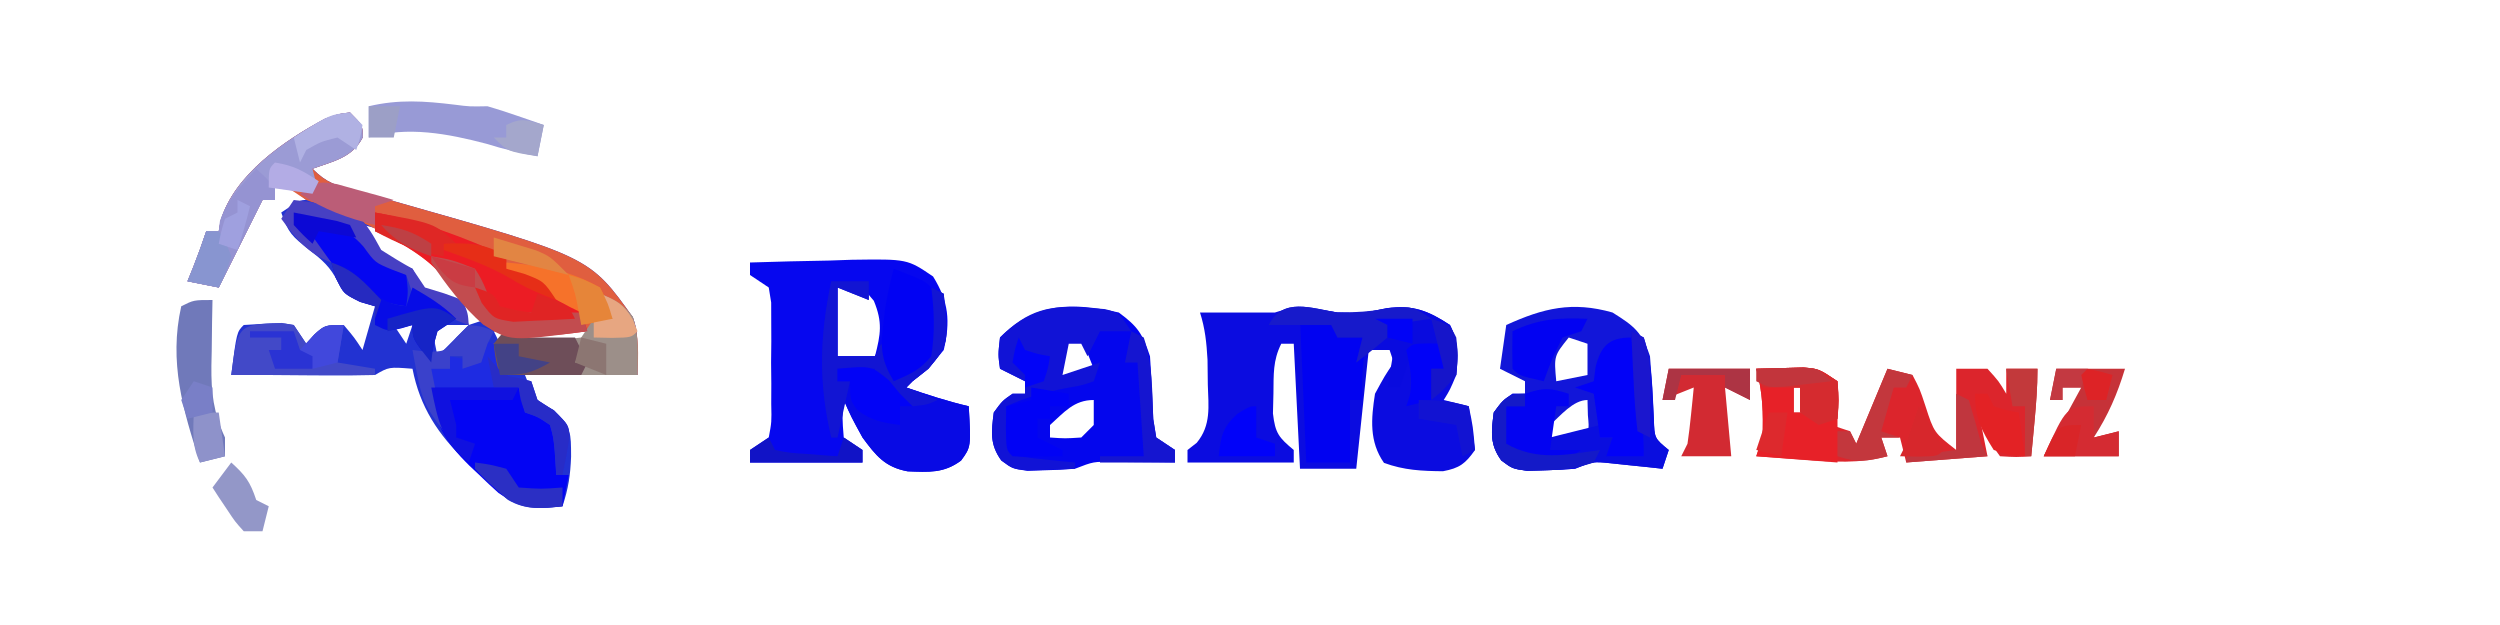<?xml version="1.0" encoding="UTF-8"?>
<svg version="1.1" xmlns="http://www.w3.org/2000/svg" width="400" height="100">
<path d="M0 0 C2 2 2 2 2.062 3.938 C0.35 7.263 -2.621 7.771 -6 9 C-3.654 11.346 -2.223 11.658 0.953 12.516 C2.461 12.933 2.461 12.933 4 13.359 C5.072 13.653 6.145 13.947 7.25 14.25 C38.349 23.082 38.349 23.082 45.266 32.773 C46 35 46 35 46 42 C40.06 42 34.12 42 28 42 C29.596 46.068 29.596 46.068 32.625 47.625 C35.447 50.447 35.353 51.21 35.375 55.062 C35.259 58.038 34.949 60.152 34 63 C30.784 63.367 28.126 63.662 25.252 61.972 C23.493 60.515 21.869 58.986 20.25 57.375 C19.687 56.853 19.123 56.331 18.543 55.793 C14.126 51.564 11.175 47.111 10 41 C6.224 40.702 6.224 40.702 4 42 C1.179 42.072 -1.617 42.093 -4.438 42.062 C-5.214 42.058 -5.991 42.053 -6.791 42.049 C-8.861 42.036 -10.93 42.018 -13 42 C-13.99 42 -14.98 42 -16 42 C-16.99 42 -17.98 42 -19 42 C-18.125 35.125 -18.125 35.125 -17 34 C-11.159 33.629 -11.159 33.629 -9 34 C-8.34 34.99 -7.68 35.98 -7 37 C-6.567 36.505 -6.134 36.01 -5.688 35.5 C-4 34 -4 34 -1 34 C0.688 36 0.688 36 2 38 C2.66 35.69 3.32 33.38 4 31 C3.216 30.753 2.433 30.505 1.625 30.25 C-1 29 -1 29 -1.941 27.113 C-3.155 24.691 -4.442 23.597 -6.562 21.938 C-9.194 19.875 -9.904 19.287 -11 16 C-8 14 -8 14 -7 14 C-9.676 11.815 -9.676 11.815 -12 12 C-12 12.66 -12 13.32 -12 14 C-12.66 14 -13.32 14 -14 14 C-14.414 14.828 -14.414 14.828 -14.836 15.672 C-16.891 19.781 -18.945 23.891 -21 28 C-22.65 27.67 -24.3 27.34 -26 27 C-25.691 26.237 -25.381 25.474 -25.062 24.688 C-24.321 22.812 -23.638 20.913 -23 19 C-22.34 19 -21.68 19 -21 19 C-20.897 18.42 -20.794 17.84 -20.688 17.242 C-18.431 9.884 -10.49 4.467 -4 1 C-1.855 0.215 -1.855 0.215 0 0 Z M2 18 C4.134 22.268 5.643 23.324 10 25 C10.33 25.681 10.66 26.361 11 27.062 C11.33 27.702 11.66 28.341 12 29 C12.825 29.165 13.65 29.33 14.5 29.5 C15.325 29.665 16.15 29.83 17 30 C18.312 32.062 18.312 32.062 19 34 C19.99 33.67 20.98 33.34 22 33 C16.762 26.364 10.636 19.696 2 18 Z M7 34 C7.99 35.485 7.99 35.485 9 37 C9.33 36.01 9.66 35.02 10 34 C9.01 34 8.02 34 7 34 Z M13 34 C13.33 35.65 13.66 37.3 14 39 C15.65 37.35 17.3 35.7 19 34 C17.02 34 15.04 34 13 34 Z M23 35 C23.66 36.32 24.32 37.64 25 39 C25.33 37.68 25.66 36.36 26 35 C25.01 35 24.02 35 23 35 Z M27 35 C27 35.33 27 35.66 27 36 C28.623 36.222 30.249 36.427 31.875 36.625 C33.232 36.799 33.232 36.799 34.617 36.977 C35.404 36.984 36.19 36.992 37 37 C37.66 36.34 38.32 35.68 39 35 C35.04 35 31.08 35 27 35 Z " fill="#2232D2" transform="translate(56,18)"/>
<path d="M0 0 C4 0.116 4 0.116 7.875 -0.688 C12.018 -1.245 14.468 -0.326 18 2 C19.39 4.78 19.185 6.919 19 10 C18 12.375 18 12.375 17 14 C18.32 14.33 19.64 14.66 21 15 C21.688 18.312 21.688 18.312 22 22 C20.453 24.195 19.531 24.9 16.879 25.398 C13.475 25.364 10.653 25.239 7.438 24.062 C5.054 20.642 5.377 17.022 6 13 C7.562 10.125 7.562 10.125 9 8 C8.505 6.515 8.505 6.515 8 5 C7.01 5.33 6.02 5.66 5 6 C4.34 12.27 3.68 18.54 3 25 C0.03 25 -2.94 25 -6 25 C-6.495 15.1 -6.495 15.1 -7 5 C-7.66 5 -8.32 5 -9 5 C-10.353 7.706 -10.206 9.919 -10.25 12.938 C-10.276 13.998 -10.302 15.059 -10.328 16.152 C-9.959 19.352 -9.386 19.997 -7 22 C-7 22.66 -7 23.32 -7 24 C-12.61 24 -18.22 24 -24 24 C-24 23.34 -24 22.68 -24 22 C-23.51 21.617 -23.02 21.234 -22.516 20.84 C-20.195 18.022 -20.643 15.04 -20.75 11.562 C-20.765 10.244 -20.781 8.925 -20.797 7.566 C-20.953 4.832 -21.179 2.587 -22 0 C-18 0 -14 0 -10 0 C-6.279 -1.24 -3.843 -0.607 0 0 Z " fill="#0B0CE0" transform="translate(214,50)"/>
<path d="M0 0 C4.229 -0.145 8.457 -0.234 12.688 -0.312 C14.485 -0.375 14.485 -0.375 16.318 -0.439 C25.172 -0.563 25.172 -0.563 29.293 2.238 C31.801 6.295 32.08 9.377 31 14 C28.562 17 28.562 17 26 19 C25.67 19.33 25.34 19.66 25 20 C28.311 21.129 31.59 22.213 35 23 C35.368 29.495 35.368 29.495 33.762 31.699 C30.975 33.757 28.585 33.534 25.219 33.414 C21.586 32.736 20.144 30.901 18 28 C16.188 24.688 16.188 24.688 15 22 C14.75 24.916 14.75 24.916 15 28 C15.99 28.66 16.98 29.32 18 30 C18 30.66 18 31.32 18 32 C12.06 32 6.12 32 0 32 C0 31.34 0 30.68 0 30 C0.99 29.34 1.98 28.68 3 28 C3.466 25.517 3.466 25.517 3.398 22.625 C3.402 21.558 3.406 20.49 3.41 19.391 C3.399 18.272 3.387 17.153 3.375 16 C3.392 14.322 3.392 14.322 3.41 12.609 C3.406 11.542 3.402 10.475 3.398 9.375 C3.395 8.393 3.392 7.41 3.388 6.398 C3.26 5.607 3.132 4.815 3 4 C2.01 3.34 1.02 2.68 0 2 C0 1.34 0 0.68 0 0 Z M14 4 C14 7.63 14 11.26 14 15 C15.98 15 17.96 15 20 15 C20.91 11.444 21.234 9.567 19.812 6.125 C18.915 5.073 18.915 5.073 18 4 C16.68 4 15.36 4 14 4 Z " fill="#0607EF" transform="translate(120,42)"/>
<path d="M0 0 C2 2 2 2 2.062 3.938 C0.35 7.263 -2.621 7.771 -6 9 C-3.654 11.346 -2.223 11.658 0.953 12.516 C2.461 12.933 2.461 12.933 4 13.359 C5.072 13.653 6.145 13.947 7.25 14.25 C38.349 23.082 38.349 23.082 45.266 32.773 C46.291 35.882 46.125 38.754 46 42 C38.667 42 31.333 42 24 42 C23.67 40.35 23.34 38.7 23 37 C23.66 36.67 24.32 36.34 25 36 C23.847 34.847 22.692 33.696 21.531 32.551 C20.505 31.511 19.504 30.445 18.531 29.355 C11.566 21.793 2.61 17.32 -7 14 C-7.99 13.34 -8.98 12.68 -10 12 C-10.66 12 -11.32 12 -12 12 C-12 12.66 -12 13.32 -12 14 C-12.66 14 -13.32 14 -14 14 C-14.414 14.828 -14.414 14.828 -14.836 15.672 C-16.891 19.781 -18.945 23.891 -21 28 C-22.65 27.67 -24.3 27.34 -26 27 C-25.691 26.237 -25.381 25.474 -25.062 24.688 C-24.321 22.812 -23.638 20.913 -23 19 C-22.34 19 -21.68 19 -21 19 C-20.897 18.42 -20.794 17.84 -20.688 17.242 C-18.431 9.884 -10.49 4.467 -4 1 C-1.855 0.215 -1.855 0.215 0 0 Z M27 35 C27 35.33 27 35.66 27 36 C28.623 36.222 30.249 36.427 31.875 36.625 C33.232 36.799 33.232 36.799 34.617 36.977 C35.404 36.984 36.19 36.992 37 37 C37.66 36.34 38.32 35.68 39 35 C35.04 35 31.08 35 27 35 Z " fill="#E05E3F" transform="translate(56,18)"/>
<path d="M0 0 C3.461 2.163 4.707 3.122 6 7 C6.269 10.354 6.445 13.707 6.621 17.066 C6.712 20.119 6.712 20.119 9 22 C8.67 22.99 8.34 23.98 8 25 C7.241 24.916 6.481 24.832 5.699 24.746 C4.705 24.644 3.711 24.542 2.688 24.438 C1.701 24.333 0.715 24.229 -0.301 24.121 C-3.099 23.834 -3.099 23.834 -6 25 C-7.663 25.142 -9.332 25.22 -11 25.25 C-11.866 25.276 -12.732 25.302 -13.625 25.328 C-16 25 -16 25 -17.789 23.672 C-19.664 21.083 -19.387 19.098 -19 16 C-17.625 14.125 -17.625 14.125 -16 13 C-15.34 13 -14.68 13 -14 13 C-14 12.34 -14 11.68 -14 11 C-15.32 10.34 -16.64 9.68 -18 9 C-17.67 6.69 -17.34 4.38 -17 2 C-11.028 -0.715 -6.431 -1.825 0 0 Z M-7 4 C-9.37 6.954 -9.37 6.954 -9 11 C-7.35 10.67 -5.7 10.34 -4 10 C-4 8.35 -4 6.7 -4 5 C-4.99 4.67 -5.98 4.34 -7 4 Z M-10 18 C-10 18.66 -10 19.32 -10 20 C-8.334 20.043 -6.666 20.041 -5 20 C-3.704 18.934 -3.704 18.934 -3.938 16.438 C-3.958 15.633 -3.979 14.829 -4 14 C-6.316 14 -8.366 16.575 -10 18 Z " fill="#1216D9" transform="translate(258,50)"/>
<path d="M0 0 C3.06 2.239 3.803 3.41 5 7 C5.231 10.354 5.381 13.707 5.523 17.066 C5.681 18.034 5.838 19.003 6 20 C6.99 20.66 7.98 21.32 9 22 C9 22.66 9 23.32 9 24 C8.096 23.988 7.193 23.977 6.262 23.965 C4.492 23.951 4.492 23.951 2.688 23.938 C1.516 23.926 0.344 23.914 -0.863 23.902 C-4.031 23.851 -4.031 23.851 -7 25 C-8.663 25.142 -10.332 25.22 -12 25.25 C-12.866 25.276 -13.732 25.302 -14.625 25.328 C-17 25 -17 25 -18.789 23.672 C-20.664 21.083 -20.387 19.098 -20 16 C-18.625 14.125 -18.625 14.125 -17 13 C-16.34 13 -15.68 13 -15 13 C-15 12.34 -15 11.68 -15 11 C-16.32 10.34 -17.64 9.68 -19 9 C-19.312 6.75 -19.312 6.75 -19 4 C-13.344 -1.656 -7.508 -1.637 0 0 Z M-8 4 C-8.66 6.31 -9.32 8.62 -10 11 C-8.02 10.34 -6.04 9.68 -4 9 C-4.66 7.35 -5.32 5.7 -6 4 C-6.66 4 -7.32 4 -8 4 Z M-11 18 C-11 18.66 -11 19.32 -11 20 C-8.584 20.167 -8.584 20.167 -6 20 C-5.34 19.34 -4.68 18.68 -4 18 C-4 16.68 -4 15.36 -4 14 C-7.18 14 -8.708 15.95 -11 18 Z " fill="#0406ED" transform="translate(179,50)"/>
<path d="M0 0 C1.604 -0.054 3.208 -0.093 4.812 -0.125 C5.706 -0.148 6.599 -0.171 7.52 -0.195 C10 0 10 0 13 2 C13.25 5.062 13.25 5.062 13 8 C12.67 8.33 12.34 8.66 12 9 C12.99 9.33 13.98 9.66 15 10 C15.33 10.66 15.66 11.32 16 12 C17.65 8.04 19.3 4.08 21 0 C22.32 0.33 23.64 0.66 25 1 C26.16 3.215 26.16 3.215 27.062 5.938 C28.443 10.218 28.443 10.218 32 13 C32 8.71 32 4.42 32 0 C33.65 0 35.3 0 37 0 C38.812 2 38.812 2 40 4 C40 2.68 40 1.36 40 0 C41.65 0 43.3 0 45 0 C45 2.936 44.775 5.766 44.5 8.688 C44.407 9.681 44.314 10.675 44.219 11.699 C44.147 12.458 44.074 13.218 44 14 C41.613 14.156 41.613 14.156 39 14 C37.188 11.5 37.188 11.5 36 9 C36.495 11.475 36.495 11.475 37 14 C30.565 14.495 30.565 14.495 24 15 C23.67 13.68 23.34 12.36 23 11 C22.01 11 21.02 11 20 11 C20.33 11.99 20.66 12.98 21 14 C16.508 15.196 12.267 14.919 7.688 14.562 C6.947 14.51 6.206 14.458 5.443 14.404 C3.628 14.275 1.814 14.139 0 14 C0.33 13.01 0.66 12.02 1 11 C1.142 7.108 1.037 3.744 0 0 Z M6 3 C6 4.32 6 5.64 6 7 C6.66 7 7.32 7 8 7 C8 5.68 8 4.36 8 3 C7.34 3 6.68 3 6 3 Z M21 7 C22 9 22 9 22 9 Z " fill="#DC252C" transform="translate(281,59)"/>
<path d="M0 0 C1.98 0 3.96 0 6 0 C6 0.99 6 1.98 6 3 C3.525 2.01 3.525 2.01 1 1 C1 4.63 1 8.26 1 12 C2.98 12 4.96 12 7 12 C7.33 11.34 7.66 10.68 8 10 C8.66 11.65 9.32 13.3 10 15 C12.645 14.288 12.645 14.288 15 12 C15.766 8.344 15.93 4.728 16 1 C16.66 1.33 17.32 1.66 18 2 C18.787 10.031 18.787 10.031 15.562 14 C14.717 14.66 13.871 15.32 13 16 C12.67 16.33 12.34 16.66 12 17 C15.311 18.129 18.59 19.213 22 20 C22.368 26.495 22.368 26.495 20.762 28.699 C17.975 30.757 15.585 30.534 12.219 30.414 C8.586 29.736 7.144 27.901 5 25 C3.188 21.688 3.188 21.688 2 19 C1.67 20.98 1.34 22.96 1 25 C0.67 25 0.34 25 0 25 C-2.07 16.162 -1.859 8.867 0 0 Z " fill="#080AE4" transform="translate(133,45)"/>
<path d="M0 0 C4.62 0 9.24 0 14 0 C14.66 1.32 15.32 2.64 16 4 C18.034 5.268 18.034 5.268 20 6 C20 8.64 20 11.28 20 14 C20.66 14 21.32 14 22 14 C21.67 15.65 21.34 17.3 21 19 C16.589 19.444 14.524 19.344 10.762 16.875 C9.716 15.939 8.692 14.98 7.688 14 C7.161 13.504 6.634 13.008 6.091 12.497 C2.059 8.507 0.422 5.595 0 0 Z " fill="#0304F3" transform="translate(69,62)"/>
<path d="M0 0 C7.483 1.372 14.056 3.922 21 7 C21 7.66 21 8.32 21 9 C21.866 9.227 22.733 9.454 23.625 9.688 C27.687 11.267 29.854 13 33 16 C33.495 17.485 33.495 17.485 34 19 C29.002 19.66 23.933 20.291 19 19 C15.858 16.542 13.722 13.939 11.297 10.781 C8.122 6.937 4.513 4.973 0 3 C0 2.01 0 1.02 0 0 Z " fill="#EC1C24" transform="translate(60,34)"/>
<path d="M0 0 C0.869 0.067 1.738 0.134 2.633 0.203 C4.875 0.75 4.875 0.75 6.875 3.75 C5.225 3.75 3.575 3.75 1.875 3.75 C1.215 5.07 0.555 6.39 -0.125 7.75 C-0.455 7.09 -0.785 6.43 -1.125 5.75 C-1.785 5.75 -2.445 5.75 -3.125 5.75 C-3.455 7.4 -3.785 9.05 -4.125 10.75 C-2.145 10.09 -0.165 9.43 1.875 8.75 C1.545 9.74 1.215 10.73 0.875 11.75 C-1.016 12.41 -1.016 12.41 -3.375 12.812 C-6.832 13.469 -9.901 14.294 -13.125 15.75 C-12.94 20.092 -12.94 20.092 -11.125 23.75 C-9.61 23.982 -8.087 24.162 -6.562 24.312 C-5.736 24.396 -4.91 24.48 -4.059 24.566 C-3.101 24.657 -3.101 24.657 -2.125 24.75 C-2.125 25.08 -2.125 25.41 -2.125 25.75 C-3.728 25.831 -5.333 25.889 -6.938 25.938 C-8.277 25.99 -8.277 25.99 -9.645 26.043 C-12.125 25.75 -12.125 25.75 -13.926 24.426 C-15.782 21.831 -15.512 19.844 -15.125 16.75 C-13.75 14.875 -13.75 14.875 -12.125 13.75 C-11.465 13.75 -10.805 13.75 -10.125 13.75 C-10.125 13.09 -10.125 12.43 -10.125 11.75 C-11.445 11.09 -12.765 10.43 -14.125 9.75 C-14.438 7.5 -14.438 7.5 -14.125 4.75 C-9.688 0.313 -6.095 -0.546 0 0 Z " fill="#1113D6" transform="translate(174.125,49.25)"/>
<path d="M0 0 C2 2 2 2 2.062 3.938 C0.35 7.263 -2.621 7.771 -6 9 C-5.67 10.32 -5.34 11.64 -5 13 C-7.31 12.67 -9.62 12.34 -12 12 C-12 12.66 -12 13.32 -12 14 C-12.66 14 -13.32 14 -14 14 C-14.414 14.828 -14.414 14.828 -14.836 15.672 C-16.891 19.781 -18.945 23.891 -21 28 C-22.65 27.67 -24.3 27.34 -26 27 C-25.691 26.237 -25.381 25.474 -25.062 24.688 C-24.321 22.812 -23.638 20.913 -23 19 C-22.34 19 -21.68 19 -21 19 C-20.897 18.42 -20.794 17.84 -20.688 17.242 C-18.431 9.884 -10.49 4.467 -4 1 C-1.855 0.215 -1.855 0.215 0 0 Z " fill="#9B9BD5" transform="translate(56,18)"/>
<path d="M0 0 C1.65 0 3.3 0 5 0 C5.66 0.66 6.32 1.32 7 2 C9.069 2.643 9.069 2.643 11 3 C10.835 3.536 10.67 4.072 10.5 4.625 C9.903 7.459 9.934 10.112 10 13 C9.34 13 8.68 13 8 13 C8 16.3 8 19.6 8 23 C5.69 23 3.38 23 1 23 C0.67 15.41 0.34 7.82 0 0 Z " fill="#0102F1" transform="translate(208,51)"/>
<path d="M0 0 C2.328 0.931 3.744 1.654 5.25 3.688 C6.265 6.819 6.046 9.728 6 13 C-1.333 13 -8.667 13 -16 13 C-16.33 11.35 -16.66 9.7 -17 8 C-15.68 7.01 -14.36 6.02 -13 5 C-13 5.66 -13 6.32 -13 7 C-11.376 7.081 -9.75 7.139 -8.125 7.188 C-7.22 7.222 -6.315 7.257 -5.383 7.293 C-4.596 7.196 -3.81 7.1 -3 7 C-2.34 6.01 -1.68 5.02 -1 4 C-0.01 4 0.98 4 2 4 C1.34 2.68 0.68 1.36 0 0 Z " fill="#9C8F89" transform="translate(96,47)"/>
<path d="M0 0 C1.604 -0.054 3.208 -0.093 4.812 -0.125 C5.706 -0.148 6.599 -0.171 7.52 -0.195 C10 0 10 0 13 2 C13.188 5 13.188 5 13 8 C13 8.66 13 9.32 13 10 C13 11.65 13 13.3 13 15 C8.71 14.67 4.42 14.34 0 14 C0.33 13.01 0.66 12.02 1 11 C1.142 7.108 1.037 3.744 0 0 Z M6 3 C6 4.32 6 5.64 6 7 C6.66 7 7.32 7 8 7 C8 5.68 8 4.36 8 3 C7.34 3 6.68 3 6 3 Z " fill="#E72128" transform="translate(281,59)"/>
<path d="M0 0 C4 0.116 4 0.116 7.875 -0.688 C12.018 -1.245 14.468 -0.326 18 2 C19.42 4.841 19.315 6.855 19 10 C17 12.375 17 12.375 15 14 C15 12.35 15 10.7 15 9 C15.66 9 16.32 9 17 9 C16.67 8.01 16.34 7.02 16 6 C14.68 6 13.36 6 12 6 C11.34 7.98 10.68 9.96 10 12 C9.34 12 8.68 12 8 12 C8.33 10.02 8.66 8.04 9 6 C7.68 6 6.36 6 5 6 C4.34 6.66 3.68 7.32 3 8 C3.33 6.68 3.66 5.36 4 4 C2.68 4 1.36 4 0 4 C-0.33 3.34 -0.66 2.68 -1 2 C-4.3 2 -7.6 2 -11 2 C-8.742 -2.516 -4.157 -0.656 0 0 Z " fill="#090BDF" transform="translate(214,50)"/>
<path d="M0 0 C2.386 0.309 2.386 0.309 5.27 0.254 C6.845 0.711 8.408 1.215 9.957 1.754 C11.169 2.172 11.169 2.172 12.406 2.598 C13.329 2.922 13.329 2.922 14.27 3.254 C13.94 4.904 13.61 6.554 13.27 8.254 C10.46 7.743 7.811 7.11 5.082 6.254 C-1.036 4.649 -7.542 3.397 -13.73 5.254 C-13.73 3.604 -13.73 1.954 -13.73 0.254 C-8.949 -0.879 -4.814 -0.584 0 0 Z " fill="#989AD6" transform="translate(72.73,16.746)"/>
<path d="M0 0 C0.66 0.33 1.32 0.66 2 1 C3.43 5.29 3.385 9.569 3.621 14.066 C3.712 17.119 3.712 17.119 6 19 C5.67 19.99 5.34 20.98 5 22 C4.241 21.916 3.481 21.832 2.699 21.746 C1.705 21.644 0.711 21.542 -0.312 21.438 C-1.299 21.333 -2.285 21.229 -3.301 21.121 C-6.099 20.834 -6.099 20.834 -9 22 C-10.663 22.142 -12.332 22.22 -14 22.25 C-14.866 22.276 -15.732 22.302 -16.625 22.328 C-19 22 -19 22 -20.789 20.672 C-22.664 18.083 -22.387 16.098 -22 13 C-20.625 11.125 -20.625 11.125 -19 10 C-18.34 10 -17.68 10 -17 10 C-17 10.66 -17 11.32 -17 12 C-17.99 12 -18.98 12 -20 12 C-20 13.98 -20 15.96 -20 18 C-16.629 19.498 -14.796 20 -11 20 C-11.66 19.67 -12.32 19.34 -13 19 C-13 18.34 -13 17.68 -13 17 C-10.36 16.34 -7.72 15.68 -5 15 C-5 15.66 -5 16.32 -5 17 C-4.34 17 -3.68 17 -3 17 C-3 17.66 -3 18.32 -3 19 C-1.35 19.33 0.3 19.66 2 20 C1.856 19.059 1.711 18.118 1.562 17.148 C1.377 15.903 1.191 14.658 1 13.375 C0.814 12.145 0.629 10.915 0.438 9.648 C0.046 6.383 -0.081 3.283 0 0 Z " fill="#0A0EDF" transform="translate(261,53)"/>
<path d="M0 0 C0.337 2.416 0.669 4.833 1 7.25 C1.095 7.932 1.191 8.614 1.289 9.316 C1.735 12.594 2 15.684 2 19 C0.02 19 -1.96 19 -4 19 C-3.67 18.01 -3.34 17.02 -3 16 C-3.66 16 -4.32 16 -5 16 C-5.33 13.69 -5.66 11.38 -6 9 C-6.99 8.67 -7.98 8.34 -9 8 C-8.01 7.67 -7.02 7.34 -6 7 C-5.897 6.216 -5.794 5.433 -5.688 4.625 C-4.826 1.335 -3.532 0 0 0 Z " fill="#0202F7" transform="translate(261,54)"/>
<path d="M0 0 C0.946 0.162 0.946 0.162 1.91 0.328 C2.57 1.318 3.23 2.308 3.91 3.328 C4.56 2.586 4.56 2.586 5.223 1.828 C6.91 0.328 6.91 0.328 9.91 0.328 C9.58 2.308 9.25 4.288 8.91 6.328 C11.88 6.823 11.88 6.823 14.91 7.328 C14.91 7.658 14.91 7.988 14.91 8.328 C7.243 8.328 -0.423 8.328 -8.09 8.328 C-7.063 0.256 -7.063 0.256 0 0 Z " fill="#4249C8" transform="translate(45.09,51.672)"/>
<path d="M0 0 C3.63 0 7.26 0 11 0 C9.775 4.053 8.301 7.444 6 11 C7.32 10.67 8.64 10.34 10 10 C10 11.32 10 12.64 10 14 C6.04 14 2.08 14 -2 14 C-0.02 10.37 1.96 6.74 4 3 C3.01 3 2.02 3 1 3 C1 3.66 1 4.32 1 5 C0.34 5 -0.32 5 -1 5 C-0.67 3.35 -0.34 1.7 0 0 Z " fill="#C63238" transform="translate(329,59)"/>
<path d="M0 0 C-0.023 1.169 -0.046 2.338 -0.07 3.543 C-0.089 5.091 -0.107 6.639 -0.125 8.188 C-0.142 8.956 -0.159 9.725 -0.176 10.518 C-0.213 14.874 0.136 17.985 2 22 C2 22.99 2 23.98 2 25 C0.68 25.33 -0.64 25.66 -2 26 C-4.75 17.559 -7.001 9.914 -5 1 C-3 0 -3 0 0 0 Z " fill="#7079BA" transform="translate(34,48)"/>
<path d="M0 0 C1.98 0 3.96 0 6 0 C6 0.99 6 1.98 6 3 C3.525 2.01 3.525 2.01 1 1 C1 4.63 1 8.26 1 12 C2.98 12 4.96 12 7 12 C7.33 11.34 7.66 10.68 8 10 C8.66 11.65 9.32 13.3 10 15 C12.645 14.288 12.645 14.288 15 12 C15.766 8.344 15.93 4.728 16 1 C16.66 1.33 17.32 1.66 18 2 C18.787 10.031 18.787 10.031 15.562 14 C14.717 14.66 13.871 15.32 13 16 C12.67 16.33 12.34 16.66 12 17 C14.475 17.99 14.475 17.99 17 19 C15.375 19.75 15.375 19.75 13 20 C9.75 18.188 9.75 18.188 7 16 C7 15.34 7 14.68 7 14 C5.02 14 3.04 14 1 14 C1 14.66 1 15.32 1 16 C1.66 16 2.32 16 3 16 C2.34 18.97 1.68 21.94 1 25 C0.67 25 0.34 25 0 25 C-2.07 16.162 -1.859 8.867 0 0 Z " fill="#1215D3" transform="translate(133,45)"/>
<path d="M0 0 C4.29 0 8.58 0 13 0 C13 1.65 13 3.3 13 5 C11.68 4.34 10.36 3.68 9 3 C9.33 6.63 9.66 10.26 10 14 C7.36 14 4.72 14 2 14 C2.33 13.34 2.66 12.68 3 12 C3.225 10.463 3.408 8.92 3.562 7.375 C3.646 6.558 3.73 5.74 3.816 4.898 C3.877 4.272 3.938 3.645 4 3 C2.35 3.66 0.7 4.32 -1 5 C-0.67 3.35 -0.34 1.7 0 0 Z " fill="#D22A32" transform="translate(267,59)"/>
<path d="M0 0 C4.875 1.875 4.875 1.875 6 3 C6.487 6.726 6.601 10.286 6 14 C4.149 16.235 2.721 16.81 0 18 C-1.955 14.764 -2.159 12.725 -1.688 9 C-1.588 8.154 -1.489 7.309 -1.387 6.438 C-1.039 4.245 -0.58 2.142 0 0 Z " fill="#0102F3" transform="translate(143,43)"/>
<path d="M0 0 C8.243 1.18 8.243 1.18 11.25 4.438 C11.828 5.283 12.405 6.129 13 7 C13.908 7.495 14.815 7.99 15.75 8.5 C16.492 8.995 17.235 9.49 18 10 C18.312 12.688 18.312 12.688 18 15 C14.01 14.474 11.94 13.477 9 10.75 C8.319 10.122 7.639 9.494 6.938 8.848 C5.978 7.933 5.978 7.933 5 7 C4.464 6.504 3.928 6.007 3.375 5.496 C2.202 4.379 1.093 3.195 0 2 C0 1.34 0 0.68 0 0 Z " fill="#0506F0" transform="translate(47,34)"/>
<path d="M0 0 C1.5 1.375 1.5 1.375 3 3 C3 3.66 3 4.32 3 5 C2.34 5 1.68 5 1 5 C0.724 5.552 0.448 6.103 0.164 6.672 C-2.918 12.836 -2.918 12.836 -6 19 C-7.65 18.67 -9.3 18.34 -11 18 C-10.691 17.237 -10.381 16.474 -10.062 15.688 C-9.321 13.812 -8.638 11.913 -8 10 C-7.34 10 -6.68 10 -6 10 C-5.938 9.464 -5.876 8.928 -5.812 8.375 C-4.62 4.888 -2.438 2.751 0 0 Z " fill="#9593D2" transform="translate(41,27)"/>
<path d="M0 0 C0 0.66 0 1.32 0 2 C-0.66 2 -1.32 2 -2 2 C-2.33 4.31 -2.66 6.62 -3 9 C-1.35 9 0.3 9 2 9 C-1 11 -1 11 -4.5 10.75 C-8 10 -8 10 -11 8 C-10.67 6.02 -10.34 4.04 -10 2 C-9.01 2 -8.02 2 -7 2 C-7 1.34 -7 0.68 -7 0 C-3.867 -1.044 -3.01 -0.934 0 0 Z " fill="#0303F1" transform="translate(251,63)"/>
<path d="M0 0 C1.875 0.188 1.875 0.188 4 1 C5 3.5 5 3.5 6 6 C8.025 6.652 8.025 6.652 10 7 C10.33 7.99 10.66 8.98 11 10 C11.866 10.557 12.732 11.114 13.625 11.688 C16 14 16 14 16.105 16.035 C15.84 18.04 15.428 20.024 15 22 C14.67 22 14.34 22 14 22 C13.918 20.721 13.835 19.442 13.75 18.125 C13.538 15.936 13.538 15.936 13 14 C11.066 12.699 11.066 12.699 9 12 C8.67 10.68 8.34 9.36 8 8 C3.38 8 -1.24 8 -6 8 C-6 7.01 -6 6.02 -6 5 C-5.01 5 -4.02 5 -3 5 C-3 4.34 -3 3.68 -3 3 C-1.35 3.33 0.3 3.66 2 4 C2 3.01 2 2.02 2 1 C1.34 0.67 0.68 0.34 0 0 Z " fill="#1E2BE2" transform="translate(75,54)"/>
<path d="M0 0 C3.441 0.381 6.712 0.894 10 2 C12.312 4.938 12.312 4.938 14 8 C15.635 9.051 17.299 10.06 19 11 C19.99 12.485 19.99 12.485 21 14 C22.011 14.309 23.021 14.619 24.062 14.938 C25.032 15.288 26.001 15.639 27 16 C27.875 18.125 27.875 18.125 28 20 C24.492 18.831 21.969 17.194 19 15 C18.67 14.01 18.34 13.02 18 12 C17.237 11.711 16.474 11.422 15.688 11.125 C13 10 13 10 11.188 7.5 C8.104 3.976 5.545 3.833 1 3 C3.475 6.465 3.475 6.465 6 10 C2.205 8.509 0.39 6.243 -2 3 C-1.34 2.01 -0.68 1.02 0 0 Z " fill="#4740C3" transform="translate(47,32)"/>
<path d="M0 0 C0.33 0.66 0.66 1.32 1 2 C3.97 2 6.94 2 10 2 C10.33 2.66 10.66 3.32 11 4 C10.67 4.66 10.34 5.32 10 6 C10.66 6 11.32 6 12 6 C11.67 6.66 11.34 7.32 11 8 C6.667 8 2.333 8 -2 8 C-2.688 5.688 -2.688 5.688 -3 3 C-1.562 1.188 -1.562 1.188 0 0 Z " fill="#6E4E59" transform="translate(82,52)"/>
<path d="M0 0 C3 1 3 1 5.438 3.5 C7.837 5.841 8.771 6.641 12 7 C12.33 6.01 12.66 5.02 13 4 C15.629 5.522 17.844 6.844 20 9 C19.01 9.66 18.02 10.32 17 11 C16.27 13.563 16.27 13.563 16 16 C13 12.25 13 12.25 13 10 C12.381 10.186 11.762 10.371 11.125 10.562 C9 11 9 11 7 10 C7 9.01 7 8.02 7 7 C6.216 6.773 5.433 6.546 4.625 6.312 C2 5 2 5 0.688 2.375 C0.461 1.591 0.234 0.807 0 0 Z " fill="#070CE6" transform="translate(53,42)"/>
<path d="M0 0 C2.97 0.495 2.97 0.495 6 1 C6 1.66 6 2.32 6 3 C5.01 3 4.02 3 3 3 C3 3.66 3 4.32 3 5 C2.34 5 1.68 5 1 5 C1 5.99 1 6.98 1 8 C2.32 8.66 3.64 9.32 5 10 C5 10.33 5 10.66 5 11 C-1.152 11.098 -1.152 11.098 -3 11 C-4 10 -4 10 -4.062 6.438 C-4.042 5.303 -4.021 4.169 -4 3 C-2.68 2.67 -1.36 2.34 0 2 C0 1.34 0 0.68 0 0 Z " fill="#0102F5" transform="translate(165,62)"/>
<path d="M0 0 C-0.33 0.66 -0.66 1.32 -1 2 C-1.99 2.33 -2.98 2.66 -4 3 C-5.716 6.503 -5.716 6.503 -7 10 C-10.875 9.125 -10.875 9.125 -12 8 C-12.041 6 -12.043 4 -12 2 C-7.879 0.002 -4.548 -0.178 0 0 Z " fill="#0202F2" transform="translate(254,51)"/>
<path d="M0 0 C5.611 0.492 10.052 1.229 15 4 C16.438 6.688 16.438 6.688 17 9 C15.35 9.33 13.7 9.66 12 10 C12 9.34 12 8.68 12 8 C11.428 7.723 10.855 7.446 10.266 7.16 C8.022 6.011 5.891 4.766 3.75 3.438 C3.044 3.003 2.337 2.569 1.609 2.121 C1.078 1.751 0.547 1.381 0 1 C0 0.67 0 0.34 0 0 Z " fill="#F6722A" transform="translate(81,42)"/>
<path d="M0 0 C5.41 -0.492 5.41 -0.492 8.25 1.875 C8.828 2.576 9.405 3.277 10 4 C10.66 4.66 11.32 5.32 12 6 C11.34 6 10.68 6 10 6 C10 6.99 10 7.98 10 9 C7.259 8.63 5.414 8.314 3.188 6.625 C2 5 2 5 2 2 C1.34 2 0.68 2 0 2 C0 1.34 0 0.68 0 0 Z " fill="#0203F6" transform="translate(134,59)"/>
<path d="M0 0 C3.312 0.562 3.312 0.562 7 2 C8.537 4.295 9.158 6.327 10 9 C14.62 9 19.24 9 24 9 C24.33 9.99 24.66 10.98 25 12 C12.603 13.636 12.603 13.636 8.308 10.937 C5.023 8.038 2.419 4.649 0 1 C0 0.67 0 0.34 0 0 Z " fill="#C24C4F" transform="translate(69,41)"/>
<path d="M0 0 C1.604 -0.054 3.208 -0.093 4.812 -0.125 C5.706 -0.148 6.599 -0.171 7.52 -0.195 C10 0 10 0 13 2 C13.188 5.125 13.188 5.125 13 8 C12.01 8.33 11.02 8.66 10 9 C9.01 8.34 8.02 7.68 7 7 C7 5.68 7 4.36 7 3 C5.02 3 3.04 3 1 3 C0.67 2.01 0.34 1.02 0 0 Z " fill="#D52B2F" transform="translate(281,59)"/>
<path d="M0 0 C2.25 0.25 2.25 0.25 4 1 C3.67 1.66 3.34 2.32 3 3 C2.67 3.99 2.34 4.98 2 6 C1.01 6.33 0.02 6.66 -1 7 C-1 6.34 -1 5.68 -1 5 C-1.66 5 -2.32 5 -3 5 C-3 5.66 -3 6.32 -3 7 C-3.99 7 -4.98 7 -6 7 C-5.34 10.3 -4.68 13.6 -4 17 C-6.666 13.445 -7.414 12.298 -8.188 8.25 C-8.346 7.451 -8.505 6.652 -8.668 5.828 C-8.778 5.225 -8.887 4.622 -9 4 C-8.258 4.082 -7.515 4.165 -6.75 4.25 C-3.841 4.281 -3.841 4.281 -1.938 1.938 C-1.298 1.298 -0.659 0.659 0 0 Z " fill="#3A41CB" transform="translate(75,52)"/>
<path d="M0 0 C2.915 0 5.244 -0.158 8.062 -0.625 C12 -1 12 -1 15 1 C12.69 1.33 10.38 1.66 8 2 C8 2.66 8 3.32 8 4 C6.374 5.382 4.707 6.719 3 8 C3.33 6.68 3.66 5.36 4 4 C2.68 4 1.36 4 0 4 C-0.33 3.34 -0.66 2.68 -1 2 C-4.3 2 -7.6 2 -11 2 C-8.742 -2.516 -4.157 -0.656 0 0 Z " fill="#171ACB" transform="translate(214,50)"/>
<path d="M0 0 C1.32 0.33 2.64 0.66 4 1 C3.67 1.66 3.34 2.32 3 3 C2.34 3 1.68 3 1 3 C0.34 5.31 -0.32 7.62 -1 10 C-0.01 10.33 0.98 10.66 2 11 C1.01 11 0.02 11 -1 11 C-0.67 11.99 -0.34 12.98 0 14 C-3.287 14.8 -4.71 15.097 -8 14 C-8 12.68 -8 11.36 -8 10 C-7.34 10 -6.68 10 -6 10 C-5.67 10.66 -5.34 11.32 -5 12 C-3.35 8.04 -1.7 4.08 0 0 Z " fill="#C3373D" transform="translate(302,59)"/>
<path d="M0 0 C0 1.65 0 3.3 0 5 C1.32 4.67 2.64 4.34 4 4 C4 5.32 4 6.64 4 8 C0.04 8 -3.92 8 -8 8 C-4.348 0 -4.348 0 0 0 Z " fill="#D42B32" transform="translate(335,65)"/>
<path d="M0 0 C0.66 0.33 1.32 0.66 2 1 C3.43 5.29 3.333 9.567 3.523 14.066 C3.681 15.034 3.838 16.003 4 17 C4.99 17.66 5.98 18.32 7 19 C7 19.66 7 20.32 7 21 C3.04 21 -0.92 21 -5 21 C-5 20.67 -5 20.34 -5 20 C-2.69 20 -0.38 20 2 20 C1.67 15.05 1.34 10.1 1 5 C0.34 5 -0.32 5 -1 5 C-0.67 3.35 -0.34 1.7 0 0 Z " fill="#1515D0" transform="translate(181,53)"/>
<path d="M0 0 C9.595 1.743 9.595 1.743 13 5 C12.34 5 11.68 5 11 5 C11 5.66 11 6.32 11 7 C6.872 6.393 3.668 4.962 0 3 C0 2.01 0 1.02 0 0 Z " fill="#DF2725" transform="translate(60,34)"/>
<path d="M0 0 C2.248 2.052 3.002 3.007 4 6 C4.66 6.33 5.32 6.66 6 7 C5.67 8.32 5.34 9.64 5 11 C4.01 11 3.02 11 2 11 C0.613 9.469 0.613 9.469 -0.688 7.5 C-1.124 6.85 -1.561 6.201 -2.012 5.531 C-2.338 5.026 -2.664 4.521 -3 4 C-2.01 2.68 -1.02 1.36 0 0 Z " fill="#9397C8" transform="translate(37,74)"/>
<path d="M0 0 C0 1.65 0 3.3 0 5 C0.99 5.33 1.98 5.66 3 6 C3 6.66 3 7.32 3 8 C0.03 8 -2.94 8 -6 8 C-5.654 4.803 -5.429 3.388 -3 1.188 C-1 0 -1 0 0 0 Z " fill="#0102F9" transform="translate(201,65)"/>
<path d="M0 0 C0.66 0 1.32 0 2 0 C2.33 0.66 2.66 1.32 3 2 C5.025 2.652 5.025 2.652 7 3 C7.33 5.31 7.66 7.62 8 10 C5.688 9.875 5.688 9.875 3 9 C0.978 5.793 0 3.808 0 0 Z " fill="#E32225" transform="translate(316,63)"/>
<path d="M0 0 C1.079 0.302 2.158 0.603 3.27 0.914 C4.356 1.211 5.443 1.507 6.562 1.812 C7.394 2.052 8.225 2.292 9.082 2.539 C8.092 2.869 7.102 3.199 6.082 3.539 C6.082 4.529 6.082 5.519 6.082 6.539 C1.602 5.397 -2.063 4.109 -5.918 1.539 C-2.918 -0.461 -2.918 -0.461 0 0 Z " fill="#BB5D77" transform="translate(53.918,29.461)"/>
<path d="M0 0 C0 0.66 0 1.32 0 2 C-0.99 2 -1.98 2 -3 2 C-3 3.98 -3 5.96 -3 8 C1.948 10.804 6.617 9.774 12 9 C11.67 9.66 11.34 10.32 11 11 C8.095 11.968 6.034 12.196 3 12.25 C1.701 12.289 1.701 12.289 0.375 12.328 C-2 12 -2 12 -3.789 10.672 C-5.664 8.083 -5.387 6.098 -5 3 C-3.365 0.771 -2.798 0 0 0 Z " fill="#141AC8" transform="translate(244,63)"/>
<path d="M0 0 C0.412 0.474 0.825 0.949 1.25 1.438 C2.891 3.153 2.891 3.153 5.125 3.5 C5.744 3.665 6.362 3.83 7 4 C7.33 4.99 7.66 5.98 8 7 C8.866 7.557 9.732 8.114 10.625 8.688 C13 11 13 11 13.105 13.035 C12.84 15.04 12.428 17.024 12 19 C11.67 19 11.34 19 11 19 C10.918 17.721 10.835 16.442 10.75 15.125 C10.538 12.936 10.538 12.936 10 11 C8.066 9.699 8.066 9.699 6 9 C5.25 6.875 5.25 6.875 5 5 C3.68 5 2.36 5 1 5 C0.67 3.35 0.34 1.7 0 0 Z " fill="#282CC7" transform="translate(78,57)"/>
<path d="M0 0 C0.66 0.66 1.32 1.32 2 2 C1.625 4.125 1.625 4.125 1 6 C0.01 5.34 -0.98 4.68 -2 4 C-4.652 4.661 -4.652 4.661 -7 6 C-7.33 6.66 -7.66 7.32 -8 8 C-8.33 6.68 -8.66 5.36 -9 4 C-3.268 0.338 -3.268 0.338 0 0 Z " fill="#B0B1E3" transform="translate(56,18)"/>
<path d="M0 0 C1.207 0.031 1.207 0.031 2.438 0.062 C2.438 1.383 2.438 2.703 2.438 4.062 C1.778 4.062 1.117 4.062 0.438 4.062 C0.438 5.713 0.438 7.362 0.438 9.062 C-0.882 9.393 -2.203 9.723 -3.562 10.062 C-3.377 9.506 -3.191 8.949 -3 8.375 C-2.488 5.669 -2.986 3.729 -3.562 1.062 C-2.562 0.062 -2.562 0.062 0 0 Z " fill="#0102F7" transform="translate(228.562,54.938)"/>
<path d="M0 0 C4.62 0 9.24 0 14 0 C13.67 0.66 13.34 1.32 13 2 C9.7 2 6.4 2 3 2 C3.33 3.32 3.66 4.64 4 6 C4 6.66 4 7.32 4 8 C4.99 8.33 5.98 8.66 7 9 C6.67 9.99 6.34 10.98 6 12 C1.641 8.513 1.054 5.272 0 0 Z " fill="#1011DF" transform="translate(69,62)"/>
<path d="M0 0 C0.66 0 1.32 0 2 0 C3.125 1.688 3.125 1.688 4 4 C3.125 6.75 3.125 6.75 2 9 C0.35 8.67 -1.3 8.34 -3 8 C-2.691 7.237 -2.381 6.474 -2.062 5.688 C-1.321 3.812 -0.638 1.913 0 0 Z " fill="#8895D0" transform="translate(33,37)"/>
<path d="M0 0 C3.113 0 5.108 0.174 8 1 C8.33 3.31 8.66 5.62 9 8 C8.01 8.495 8.01 8.495 7 9 C6.67 7.35 6.34 5.7 6 4 C3.03 3.505 3.03 3.505 0 3 C0 2.01 0 1.02 0 0 Z " fill="#1213D2" transform="translate(227,64)"/>
<path d="M0 0 C4.29 0 8.58 0 13 0 C13 1.65 13 3.3 13 5 C11.68 4.34 10.36 3.68 9 3 C9 2.34 9 1.68 9 1 C6.69 1 4.38 1 2 1 C1.67 2.32 1.34 3.64 1 5 C0.34 5 -0.32 5 -1 5 C-0.67 3.35 -0.34 1.7 0 0 Z " fill="#AD3444" transform="translate(267,59)"/>
<path d="M0 0 C0.99 0.495 0.99 0.495 2 1 C3.141 4.422 3.098 7.087 3.062 10.688 C3.053 11.867 3.044 13.046 3.035 14.262 C3.024 15.165 3.012 16.069 3 17 C2.34 16.67 1.68 16.34 1 16 C0.688 13.286 0.487 10.661 0.375 7.938 C0.336 7.179 0.298 6.42 0.258 5.639 C0.163 3.76 0.081 1.88 0 0 Z " fill="#1B16CE" transform="translate(261,53)"/>
<path d="M0 0 C3.947 -0.179 6.598 -0.094 10 2 C10 2.66 10 3.32 10 4 C10.949 4.268 11.898 4.536 12.875 4.812 C16 6 16 6 18 9 C15.394 8.032 13.053 7.033 10.688 5.562 C7.244 3.56 3.752 2.336 0 1 C0 0.67 0 0.34 0 0 Z " fill="#E62E17" transform="translate(71,39)"/>
<path d="M0 0 C1.32 0 2.64 0 4 0 C4.33 2.31 4.66 4.62 5 7 C3.68 7.33 2.36 7.66 1 8 C-0.354 5.291 -0.065 2.991 0 0 Z " fill="#8E92CA" transform="translate(31,66)"/>
<path d="M0 0 C1.65 0 3.3 0 5 0 C5 2.936 4.775 5.766 4.5 8.688 C4.407 9.681 4.314 10.675 4.219 11.699 C4.147 12.458 4.074 13.218 4 14 C3.67 14 3.34 14 3 14 C3 11.36 3 8.72 3 6 C2.34 6 1.68 6 1 6 C0.67 4.02 0.34 2.04 0 0 Z " fill="#C2393B" transform="translate(321,59)"/>
<path d="M0 0 C3 1 3 1 4 3 C6.527 3.656 6.527 3.656 9 4 C9.33 3.01 9.66 2.02 10 1 C14.875 2.75 14.875 2.75 16 5 C13.898 5.135 11.793 5.232 9.688 5.312 C8.516 5.371 7.344 5.429 6.137 5.488 C3 5 3 5 1.082 2.48 C0.725 1.662 0.368 0.843 0 0 Z " fill="#E02424" transform="translate(76,46)"/>
<path d="M0 0 C0.33 0.66 0.66 1.32 1 2 C3.356 2.468 3.356 2.468 6.062 2.625 C7.441 2.737 7.441 2.737 8.848 2.852 C9.558 2.901 10.268 2.95 11 3 C11.33 2.01 11.66 1.02 12 0 C12.99 0.66 13.98 1.32 15 2 C15 2.66 15 3.32 15 4 C9.06 4 3.12 4 -3 4 C-3 3.34 -3 2.68 -3 2 C-2.01 1.34 -1.02 0.68 0 0 Z " fill="#1113C6" transform="translate(123,70)"/>
<path d="M0 0 C-0.99 0.66 -1.98 1.32 -3 2 C-3.73 4.563 -3.73 4.563 -4 7 C-7 3.25 -7 3.25 -7 1 C-8.32 1.33 -9.64 1.66 -11 2 C-11 1.34 -11 0.68 -11 0 C-3.375 -2.25 -3.375 -2.25 0 0 Z " fill="#1624C6" transform="translate(73,51)"/>
<path d="M0 0 C-0.33 1.65 -0.66 3.3 -1 5 C-5.75 4.25 -5.75 4.25 -8 2 C-7.34 2 -6.68 2 -6 2 C-6 1.34 -6 0.68 -6 0 C-3.509 -1.245 -2.589 -0.777 0 0 Z " fill="#A4A7CC" transform="translate(87,20)"/>
<path d="M0 0 C2.375 0.312 2.375 0.312 5 1 C5.66 1.99 6.32 2.98 7 4 C10.584 4.25 10.584 4.25 14 4 C14 4.99 14 5.98 14 7 C10.533 7.425 7.988 7.635 4.977 5.699 C3.221 4.198 1.556 2.707 0 1 C0 0.67 0 0.34 0 0 Z " fill="#2B2FC4" transform="translate(76,74)"/>
<path d="M0 0 C0.66 0.33 1.32 0.66 2 1 C2.717 3.318 3.382 5.653 4 8 C4.33 8.66 4.66 9.32 5 10 C-1.435 10.495 -1.435 10.495 -8 11 C-8 10.67 -8 10.34 -8 10 C-5.36 9.67 -2.72 9.34 0 9 C0 6.03 0 3.06 0 0 Z " fill="#C0363E" transform="translate(313,63)"/>
<path d="M0 0 C2.31 0 4.62 0 7 0 C7.33 0.99 7.66 1.98 8 3 C8.99 3 9.98 3 11 3 C10.67 3.99 10.34 4.98 10 6 C8.02 6 6.04 6 4 6 C3.67 5.01 3.34 4.02 3 3 C3.66 3 4.32 3 5 3 C5 2.34 5 1.68 5 1 C3.35 1 1.7 1 0 1 C0 0.67 0 0.34 0 0 Z " fill="#2A33D4" transform="translate(40,53)"/>
<path d="M0 0 C2.622 1.049 3.794 1.649 5.25 4.125 C5.497 4.744 5.745 5.362 6 6 C5 7 5 7 1.938 7.062 C0.968 7.042 -0.001 7.021 -1 7 C-1 6.01 -1 5.02 -1 4 C-0.01 4 0.98 4 2 4 C1.34 2.68 0.68 1.36 0 0 Z " fill="#E7A681" transform="translate(96,47)"/>
<path d="M0 0 C1.32 0 2.64 0 4 0 C4 0.66 4 1.32 4 2 C5.65 2.33 7.3 2.66 9 3 C5.912 4.765 4.767 5 1 5 C0.67 3.35 0.34 1.7 0 0 Z " fill="#434286" transform="translate(79,55)"/>
<path d="M0 0 C3 1 3 1 4 3 C4.312 5.875 4.312 5.875 4 9 C2 11.375 2 11.375 0 13 C0 11.35 0 9.7 0 8 C0.66 8 1.32 8 2 8 C1.34 5.36 0.68 2.72 0 0 Z " fill="#1615CA" transform="translate(229,51)"/>
<path d="M0 0 C2.375 0.688 2.375 0.688 5 2 C6.312 4.625 6.312 4.625 7 7 C5.35 7.33 3.7 7.66 2 8 C1.856 7.237 1.711 6.474 1.562 5.688 C1.037 2.918 1.037 2.918 0 0 Z " fill="#E68539" transform="translate(91,44)"/>
<path d="M0 0 C1.441 0.426 2.878 0.866 4.312 1.312 C5.113 1.556 5.914 1.8 6.738 2.051 C9 3 9 3 12 6 C6.06 4.515 6.06 4.515 0 3 C0 2.01 0 1.02 0 0 Z " fill="#E28543" transform="translate(79,38)"/>
<path d="M0 0 C1.625 -0.054 3.25 -0.093 4.875 -0.125 C5.78 -0.148 6.685 -0.171 7.617 -0.195 C10 0 10 0 12 2 C10.376 2.195 8.751 2.381 7.125 2.562 C6.22 2.667 5.315 2.771 4.383 2.879 C2 3 2 3 0 2 C0 1.34 0 0.68 0 0 Z " fill="#C2353C" transform="translate(281,59)"/>
<path d="M0 0 C-0.33 1.98 -0.66 3.96 -1 6 C-2.32 6.33 -3.64 6.66 -5 7 C-5 6.34 -5 5.68 -5 5 C-5.66 4.67 -6.32 4.34 -7 4 C-3.375 0 -3.375 0 0 0 Z " fill="#4148DC" transform="translate(55,52)"/>
<path d="M0 0 C1.546 2.319 2.796 4.506 4 7 C3 8 3 8 -0.062 8.062 C-1.032 8.042 -2.001 8.021 -3 8 C-2.67 7.34 -2.34 6.68 -2 6 C-1.321 4.004 -0.654 2.004 0 0 Z " fill="#D7272C" transform="translate(307,65)"/>
<path d="M0 0 C0.33 0.66 0.66 1.32 1 2 C3.025 2.652 3.025 2.652 5 3 C4.688 4.938 4.688 4.938 4 7 C3.01 7.33 2.02 7.66 1 8 C1 7.34 1 6.68 1 6 C0.34 5.34 -0.32 4.68 -1 4 C-0.625 1.875 -0.625 1.875 0 0 Z " fill="#0204F7" transform="translate(163,54)"/>
<path d="M0 0 C2.987 0.498 4.393 1.262 7 3 C6.67 3.66 6.34 4.32 6 5 C3.69 4.67 1.38 4.34 -1 4 C-1 1 -1 1 0 0 Z " fill="#B3ACE5" transform="translate(44,26)"/>
<path d="M0 0 C1.98 0.495 1.98 0.495 4 1 C4 2.65 4 4.3 4 6 C1.525 5.01 1.525 5.01 -1 4 C-0.67 2.68 -0.34 1.36 0 0 Z " fill="#8C7672" transform="translate(93,54)"/>
<path d="M0 0 C3.694 1.231 5.351 3.208 8 6 C7.67 6.99 7.34 7.98 7 9 C7 8.34 7 7.68 7 7 C6.216 6.773 5.433 6.546 4.625 6.312 C2 5 2 5 0.688 2.375 C0.461 1.591 0.234 0.807 0 0 Z " fill="#262AC0" transform="translate(53,42)"/>
<path d="M0 0 C0.66 0.33 1.32 0.66 2 1 C1.424 3.386 0.778 5.667 0 8 C-0.99 7.67 -1.98 7.34 -3 7 C-2.625 5.062 -2.625 5.062 -2 3 C-1.34 2.67 -0.68 2.34 0 2 C0 1.34 0 0.68 0 0 Z " fill="#9FA0DF" transform="translate(38,32)"/>
<path d="M0 0 C-0.33 1.65 -0.66 3.3 -1 5 C-2.65 5 -4.3 5 -6 5 C-3.742 0 -3.742 0 0 0 Z " fill="#D92528" transform="translate(333,68)"/>
<path d="M0 0 C0.99 0.33 1.98 0.66 3 1 C3 2.32 3 3.64 3 5 C1.68 5.33 0.36 5.66 -1 6 C-1.33 5.01 -1.66 4.02 -2 3 C-1.34 2.01 -0.68 1.02 0 0 Z " fill="#797FC7" transform="translate(31,61)"/>
<path d="M0 0 C1.65 0 3.3 0 5 0 C4.67 0.99 4.34 1.98 4 3 C3.01 3 2.02 3 1 3 C1 3.66 1 4.32 1 5 C0.34 5 -0.32 5 -1 5 C-0.67 3.35 -0.34 1.7 0 0 Z " fill="#C33941" transform="translate(329,59)"/>
<path d="M0 0 C1.65 0 3.3 0 5 0 C4.67 1.65 4.34 3.3 4 5 C2.68 5 1.36 5 0 5 C0 3.35 0 1.7 0 0 Z " fill="#9C9FC6" transform="translate(59,17)"/>
<path d="M0 0 C0.99 0 1.98 0 3 0 C2.67 2.31 2.34 4.62 2 7 C0.68 6.67 -0.64 6.34 -2 6 C-1.34 4.02 -0.68 2.04 0 0 Z " fill="#DD292D" transform="translate(283,66)"/>
<path d="M0 0 C2.062 0.438 2.062 0.438 4 1 C3.67 2.32 3.34 3.64 3 5 C2.01 5 1.02 5 0 5 C-0.562 3.062 -0.562 3.062 -1 1 C-0.67 0.67 -0.34 0.34 0 0 Z " fill="#DD2326" transform="translate(334,59)"/>
<path d="M0 0 C1.98 0 3.96 0 6 0 C6 1.32 6 2.64 6 4 C4.68 3.67 3.36 3.34 2 3 C2 2.34 2 1.68 2 1 C1.34 0.67 0.68 0.34 0 0 Z " fill="#0103F6" transform="translate(220,51)"/>
<path d="M0 0 C2.31 0.66 4.62 1.32 7 2 C7 2.99 7 3.98 7 5 C4.114 4.602 3.178 4.21 1.25 1.938 C0.838 1.298 0.425 0.659 0 0 Z " fill="#CA3C43" transform="translate(69,41)"/>
<path d="M0 0 C3.375 0.547 5.082 1.055 8 3 C8 3.66 8 4.32 8 5 C4.625 3.814 2.353 2.724 0 0 Z " fill="#BE4044" transform="translate(61,36)"/>
<path d="M0 0 C1.481 0.281 2.96 0.575 4.438 0.875 C5.673 1.119 5.673 1.119 6.934 1.367 C7.616 1.576 8.297 1.785 9 2 C9.33 2.66 9.66 3.32 10 4 C7.03 3.505 7.03 3.505 4 3 C3.67 3.66 3.34 4.32 3 5 C1.5 3.625 1.5 3.625 0 2 C0 1.34 0 0.68 0 0 Z " fill="#0C08D5" transform="translate(47,34)"/>
</svg>
